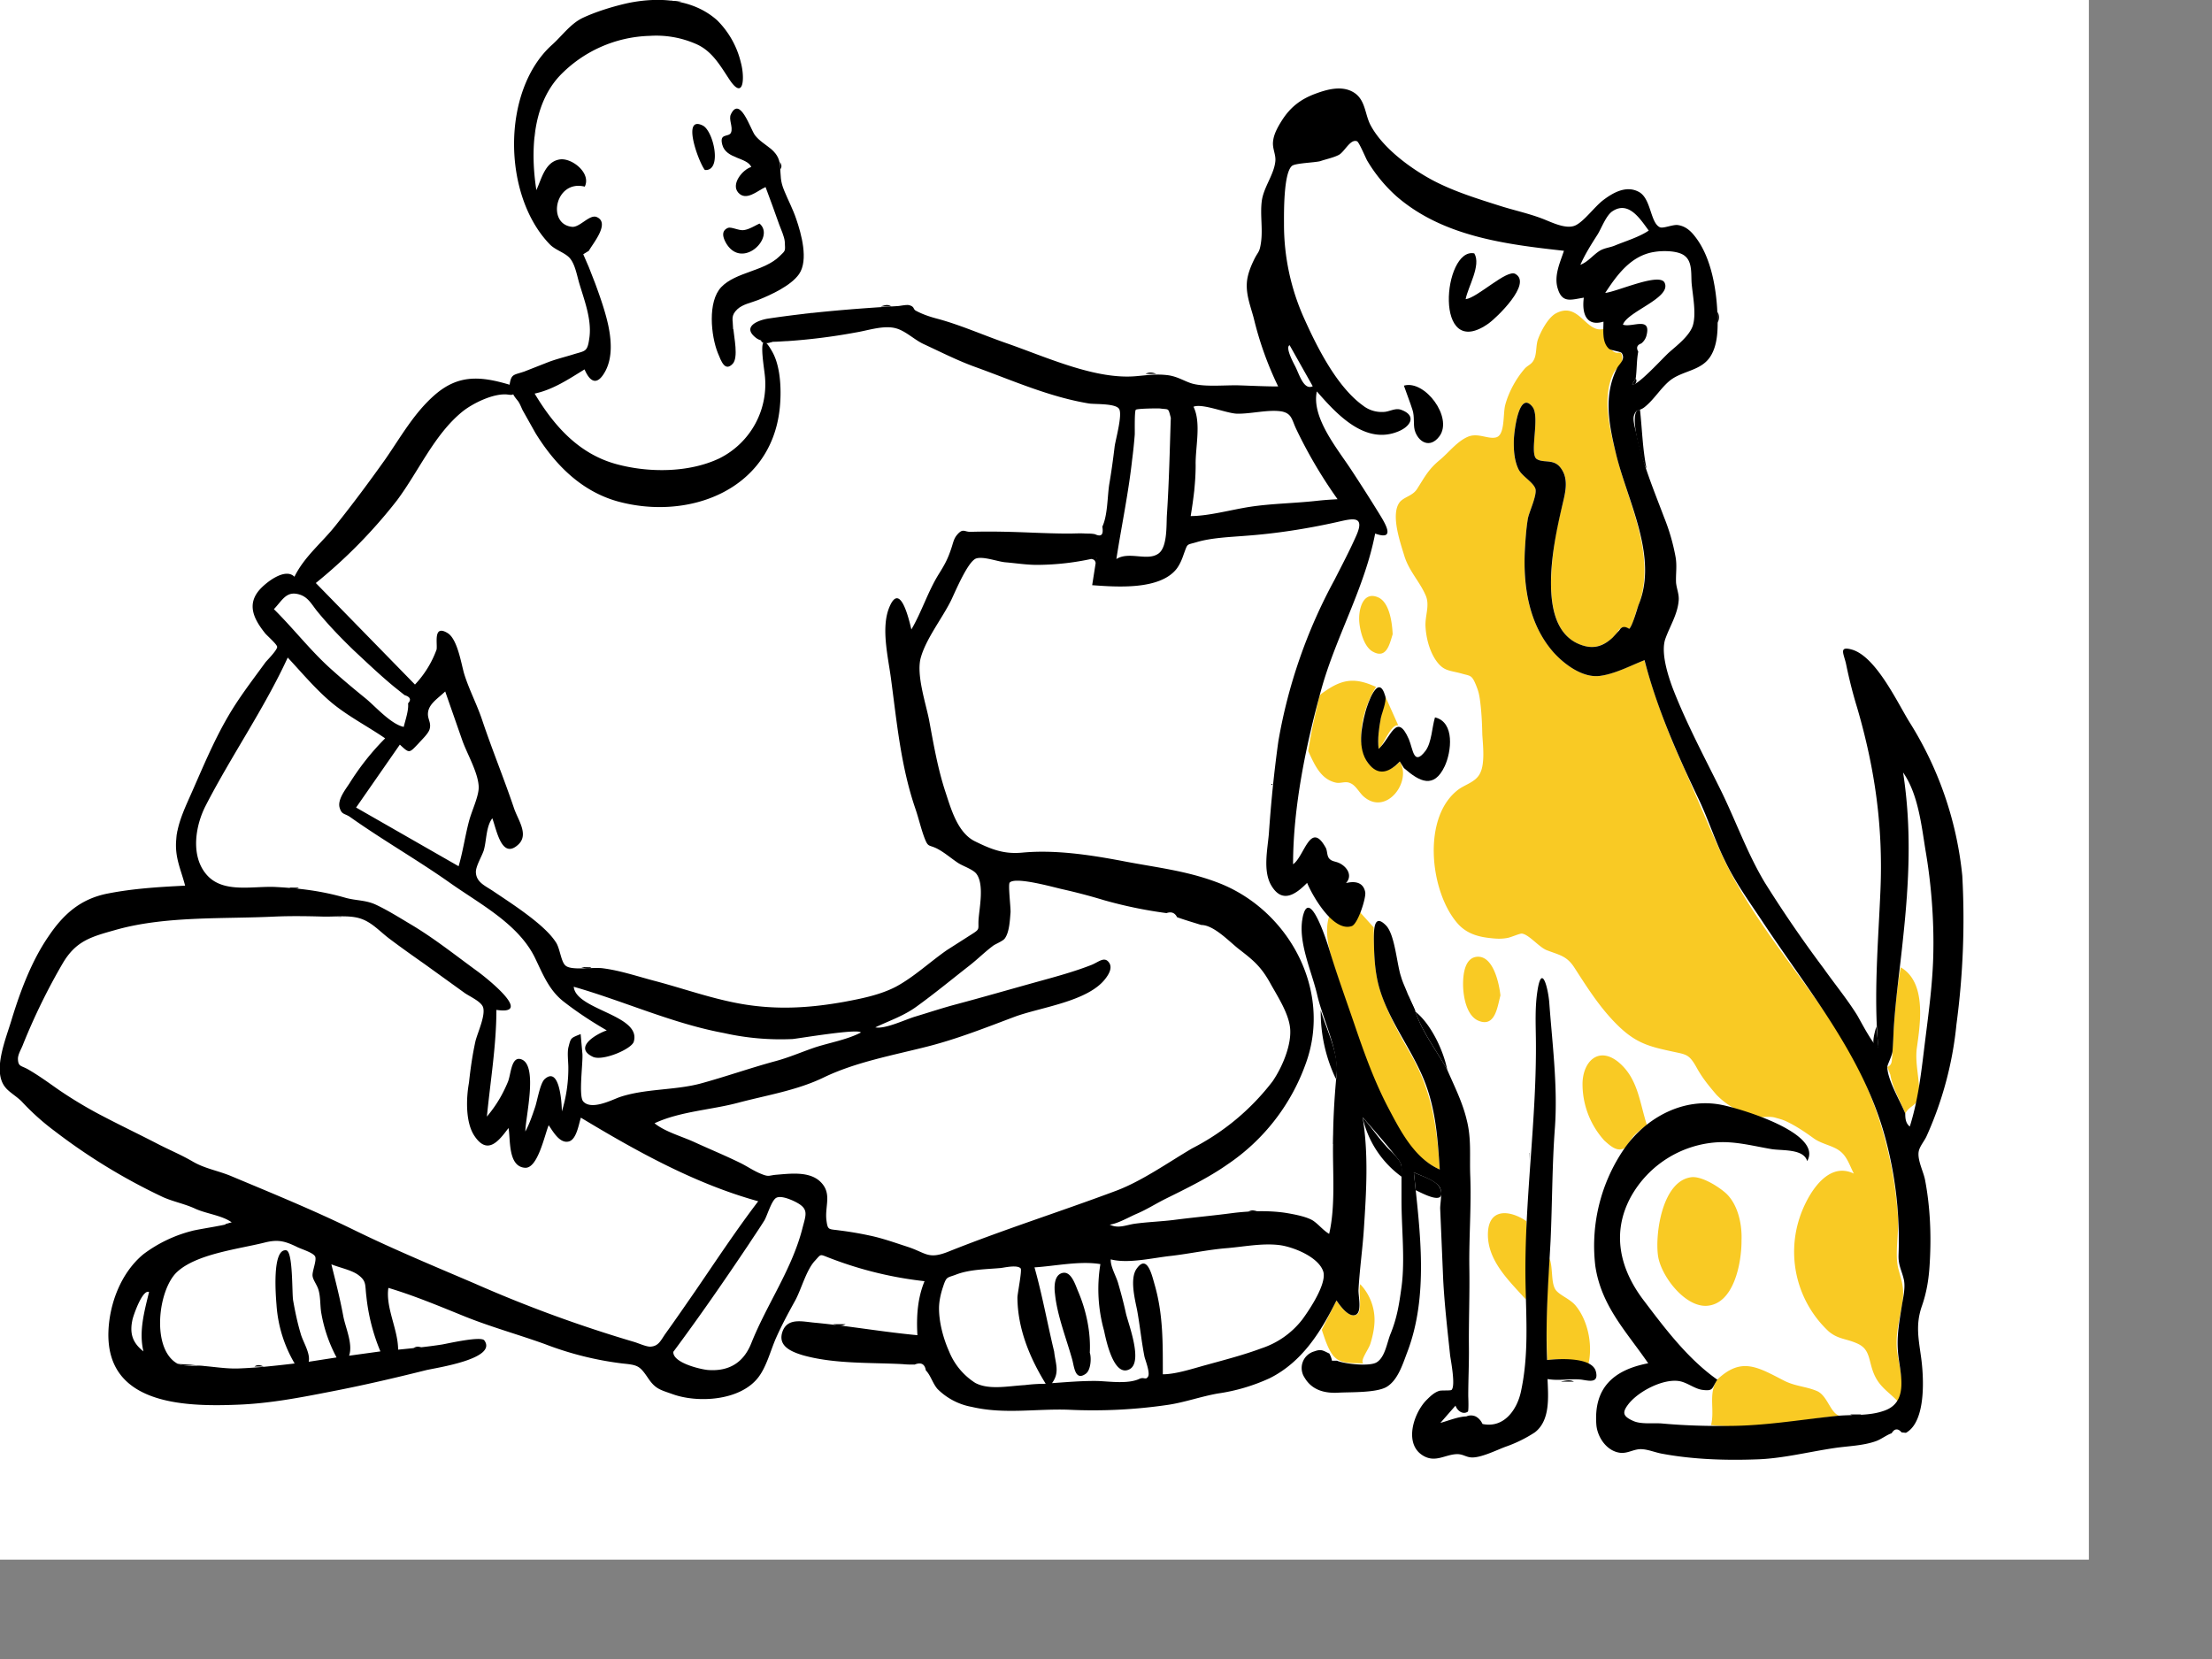 <svg xmlns="http://www.w3.org/2000/svg" viewBox="0 0 1024 768"><rect x="0" y="0" width="1024" height="768" fill="#808080" stroke="none"/><g fill="#FFFFFF00" fill-rule="evenodd"><path d="M-57-46H967v768H-57z"/><path d="M826 639.2c5.2 2.6 10 2.6 15 4.7 5 2 6.3 10.4 10.6 11.5-19.9 2-39.4 6.5-59.5 4.3 1.8-7.1-1.4-14.4 2.8-21 11.2-10.6 18.5-6 31.1.5zm-83.7-487c.2 5 .6 7 4.1 10.1 2.8 2.6 4.3-1.2 4.6 3.7.2 2.9-2.8 4.3-4 6.6-5.6 11.4-1.7 26.2 1.1 37.5 5.7 23.1 19.5 48.2 9.8 71.7-1 2.3-1.8 7.4-3.7 9.3-2.5-1.4-4.3-.8-5.5 1.7l-2 2.3c-4.5 4-9.1 5.6-15 3.4-11.7-4.3-13.6-18-13.7-28.7a157 157 0 015.2-35.7c1.3-5.5 3.3-12-.5-17.2-3.5-5-7.8-2.2-11.3-4.4-3.6-2.3 1.7-19.6-2-24.2-6.3-8-8.5 11.6-8.6 15.6-.1 4.4.1 9.5 2.2 13.4 1.6 3.2 6.9 5.9 7.8 9 .8 3-2.9 10.6-3.5 13.8-.8 4.8-1.1 9.8-1.4 14.7-.9 16.6 1.8 34.1 13.2 47 5 5.7 13.5 12.1 21.5 11.1 7-1 14-4.7 20.6-7.3a328 328 0 0018.1 49.3c6.1 14 12 28.2 18.3 41.9 13.6 29 35.6 53.6 52.9 80.3 16.6 25.9 25.9 55.5 28.1 86 .6 7.2-1.5 17 .1 23.8 1.6 6.3 3 9 2 16-1.2 7.6-3.4 14.7-2.5 22.5.9 6.9 4.2 17.2.6 23.6-4.3-4.6-8.7-6.8-11.3-13-2.6-6.2-1.6-11.3-7.6-14-5.2-2.4-8.9-1.9-13.4-5.7A50.4 50.4 0 01833 564c3-9.4 12.3-27 25.2-20.7-2-3.9-3.2-8.2-6.8-10.7-3.2-2.3-8-3-11.6-5.5-4-2.9-8.4-5.9-12.9-8-1.7-.8-3.3-1.2-5.1-1.7-2.1-.7-6.2-.2-6.5-.2a35.3 35.3 0 01-20.7-10.4c-3.6-4.2-6.7-8-9.3-12.8-3.5-6.2-4.8-5.8-11.5-7.3-9.7-2.1-15.8-3.6-23.6-10.8-8.6-8-14.9-17.9-21.2-27.7-3.6-5.7-6.9-6-12.9-8.3-3.5-1.3-8.3-7.3-11.5-7.7-.9-.2-5.3 1.8-6.8 2-2.6.5-5 .4-7.6.1-6.1-.6-11.5-2.2-15.6-7-12.7-14.7-16.5-49.4.8-62 3.3-2.3 7.9-3.4 9.8-7.4 2.3-4.5 1.3-13 1-17.9-.1-5.4-.4-11.4-1.2-16.8-.4-2.4-.7-3.5-1.7-6-2-4.9-2.6-4.2-6.7-5.4-5.9-1.6-8.5-1-12.2-6.6-2.8-4.4-4.2-10-4.5-15.3-.2-5 2-9.5.2-14-2.7-6.5-7.8-11.4-10-18.6-1.8-6-6.6-19.4-2-25 2.2-2.4 6-2.8 8-6.1 3.7-5.8 5.2-9 10.7-13.5 4-3.4 7.8-8.4 12.7-10.5 4.7-2 9.2 1.2 13 .3 4.3-1 3.2-10.7 4.3-15 1.6-6 5-12.2 9-16.8 1.4-1.6 3.1-1.9 4.2-4 1.5-2.7.9-6.7 2-9.7 1.3-3.6 4.6-9.9 8.2-11.9 10.7-5.8 13.9 9.2 22 7.2zm-25 430.3c1.6 4 .7 10.6 2.5 14 1.3 2.8 6.9 4.6 9.6 7.9 5.8 7 8 18.4 5.9 27.2-7.1-1.8-11.9-2.9-19-2a385 385 0 011-47zm-87.6 12a24 24 0 016.5 18.9c-.2 2.6-1 6.1-1.8 8.6-.8 2.7-4.9 7.8-3.3 9.2-4.5-.3-9.8.3-13-2.7-3-2.6-5-9.3-6.2-12.9l6.8-13.6c1.5 2.4 5.9 8.5 9.5 6.5 2.7-1.4.5-11 1.5-14zm169.4-42c5.5 5.2 7.4 14.4 7.1 21.6.1 9.9-3.3 29.7-16.2 30.4-10.3.5-21.4-14.3-22.5-23.5-1.3-10 2-34 15.2-36 4.8-.8 12.9 4.3 16.4 7.5zm-92.5 12.8c.3 6.5.4 12.8-.1 19.2-.5 5.4 1 11.8-.2 17-7.7-8.6-17.8-17.9-17.5-30.5.3-11.9 10.2-10.9 17.8-5.7zm-77-143l6.3 7c.2 9.9 0 19.7 3 29.2 3.2 10 8.5 19.6 13.7 28.7 10.2 17.5 12.6 34.1 13.9 54.2-19.2-8.5-29.6-37.9-36-56.2-3.3-9.7-6.8-19.5-10-29.2-3-9.7-8.6-22.3-5-32.4 7 5 10 7.7 14-1.3zM749 491.5c9.3 7.5 10 18.9 13.4 29.3-2 1.5-4 2.9-5.8 4.7-1.1 1-3.7 5.5-4.5 6-3.3 1.8-6.2-.6-9.4-3.5a39 39 0 01-10.1-26.7c.3-10 7.4-16.9 16.4-9.8zm130.9-43.7c12.1 7 9 26.3 7.5 37.1-1 6.8 1.1 13.8 1 20.3-.2 7.3-4 5.8-6.4 10.3-2.1-5.5-6-12.1-6.9-18l-1.4-3.6c1.2-.4 1.8-1.3 2-2.4.4-2.8.4-5.7.6-8.5.6-11.8 1.5-23.6 3.6-35.2zm-185.3 13c-1.4 5.2-2.4 14.8-10 11.8-5.9-2.3-7.3-11.8-7.3-17 0-4.4.7-12.4 6.7-12.7 7.5-.3 10.1 13 10.6 18zM637 318c-5 8-8.5 20-6.1 29.5 2.4 10 10.2 12.5 17.1 5.1 5.7 9-6 25-16.4 16.4-2.3-1.8-3.8-5.4-6.6-6.5-2.3-1-4.3.3-6.6-.2-7.2-1.6-10-8.7-12.8-14.6.8-4.8 1.6-9.6 2.7-14.4l1.7-7.6c1-4.3.6-3.8 3.8-6 8.2-5.6 14-5.9 23.2-1.7zm4.3 4.4l6 13.4c-3.3-.8-6.9 9-9 11-1-8.2 1.4-16.4 3-24.4zm-3.4-45.9c5.5 2.3 6.6 12.3 6.8 17.1-1.5 5-3 11.6-9.3 8-4.2-2.4-6-10.2-6.2-14.5-.2-5.4 1.9-13.5 8.7-10.6z" fill="#f9ca24"/><g fill="#000"><path d="M597 159.8c-2.2 1 2 8.6 2.7 10 1.8 3.6 3.9 11 8 9l-10.7-19M69 598.1c-3-1.3-7 10.2-7.6 12.5-1.5 6.5-.2 10.9 5 15-2.2-9.2.4-18.4 2.6-27.5m694.3-491.3c-3.7-4.9-9.1-14-16.7-9.1-3 1.8-5.2 7.9-7 10.8-3 4.7-5.8 9.1-8 14.1 3.8-1.5 6-4.8 9.3-6.7 2.3-1.2 4.4-1.3 6.6-2.2 4.8-2 11.5-4 15.8-7M153.4 585.3c2 8 4 15.8 5.5 23.9 1 5.4 4.6 13 2.7 18.4l14.5-2a90 90 0 01-6.5-25.5c-.7-5.4.2-7-3.9-10-3.1-2.2-8.6-3.3-12.3-4.8M126.8 282c9.3 9.2 17.4 19.8 27.2 28.4 5 4.5 10.3 8.9 15.6 13.2 4.4 3.7 11.5 11.7 17.3 12.9.7-3 2.4-7.8 2-10.9 1.6-1.7 1-3-1.6-3.8l-5-4c-6.4-5.3-12.5-11.1-18.6-16.8-6-5.8-11.7-11.7-17-18.2-2.7-3.4-4.3-6.8-8.9-7.8-5.4-1.2-7.2 3-11 7m184.9 343.8c-.3 5 12.1 8 15.9 8.4 10.1.8 16.7-3.6 20.2-12.4 7.3-18.3 19-34.4 23.8-53.7 1.5-5.7 2.7-8.3-2.4-11.2-2.1-1.2-7.7-3.8-10-2.3-2.1 1.4-4 8-5.3 10.3-2.3 3.7-4.8 7.3-7.2 11-11.4 17-22.8 33.5-35 49.9m-146.9-252l47.5 27.2c2-6.8 3-14 4.8-20.8 1.3-5 4.7-11.8 4.5-16.1-.3-6.5-5.3-15-7.5-21.1l-8-22.9c-3.7 3.5-8 6-8 10.5 0 2.6 1.7 4.2.7 7.2-.7 2-3.7 4.8-5.1 6.4-4.3 4.5-4.1 4.7-8.6.5l-20.3 29.2m52.3 127.3c.7-6.5 1.6-12.8 3-19.2 1-4 4.8-12 3.5-15.8-1-2.7-6.4-5-8.6-6.6l-18.3-13.2c-5.4-3.8-10.8-7.6-16.1-11.6-4.9-3.6-8.6-8.2-14.5-9.8-5.1-1.4-11.7-.5-17-.7-7.2-.2-14.5-.3-21.7 0-24.1 1.2-51.1-.4-74.3 6.3-11 3.1-18 5-24.1 15.4-7 12-13.1 24.5-18.3 37.4-.7 2-2.4 4.6-2.4 6.7.1 4 1.6 3 5.3 5.3 4.1 2.4 8.2 5.3 12 8 6.8 4.8 15 9.7 22 13.3 8.4 4.4 16.8 8.4 25.3 12.8 5.4 2.8 11 5.1 16.3 8.2 5.8 3.4 12.2 4.3 18.4 7 19.1 8 37.7 15.6 56.5 24.8 18.4 9 37 16.7 55.7 24.7a614 614 0 0073.7 27c1.8.5 5.7 2.3 7.6 2.2 3.9-.2 4.8-3 7.1-6.2 4.6-6.4 9-12.8 13.5-19.3 9.6-14 19-28.3 29.3-41.8-29.3-8.1-56.4-23.2-82.1-38.7-1 3.1-2 10-5.5 11-4.3 1.2-7.5-4.8-9.4-7.5-1.9 4.5-5 20-10.9 19.7-8.1-.5-6.7-13.3-7.7-18.4-4.5 6-9.7 12.8-15.8 3.6-4.2-6.3-3.8-17.5-2.5-24.6m339-73c-3.8-1.2-7.6-2.3-11.2-3.6-1-2-2.6-2.7-4.9-1.9a203.7 203.7 0 01-29-6 268 268 0 00-19.4-5.1c-4-.9-21.6-5.9-24.2-3-.8 1 .6 12 .4 13.9-.3 3.4-.5 9.1-2.7 12-.8 1.1-4 2.4-5.2 3.2-3.8 2.8-7.3 6.3-11 9.2-8.2 6.4-16.2 13-24.5 19-6 4.4-12.7 6.6-19.2 9.7 4.6.9 13.8-3.6 18.5-5 6-1.8 12-3.8 18.3-5.5 12.8-3.4 25.9-7.2 38.9-10.8 8-2.2 16.4-4.5 24.1-7.5 3.5-1.3 6.2-4.3 8.4-1.2 1.8 2.5-.3 5.7-1.7 7.5-8.1 10.6-30.2 13.2-42 17.6-13.3 5-26.4 10.2-40.1 13.7-16 4.1-33.4 7.2-48.3 14.4-12.4 6-26.4 8.2-39.6 11.7-12.3 3.3-27 4-38.7 9.5 5 4 12.5 6 18.4 8.7 7.2 3.3 14.5 6.3 21.6 9.8 3 1.5 6.2 3.7 9.3 4.9 3.9 1.6 3.4.7 7.4.4 6.2-.5 14.7-1.6 19.8 3 6 5.5 2.2 11.5 3.1 18.2.6 4.6 1 3.9 6 4.6 4.8.6 9.5 1.4 14.1 2.4 5.8 1.2 11.6 3.3 17.2 5.1 8.7 2.8 9.6 6 18.7 2.5 25.7-10.3 52.3-18.7 78.2-28.4 11.9-4.5 23.9-13 35.1-19.6a109.9 109.9 0 0037.2-31c4.4-6.4 9-17 8.1-24.9-.8-7-6-14.8-9.3-20.8-4.3-7.7-8-10.6-14.6-15.7-4.5-3.6-11.5-11-17.2-11m-286.5 59.4c.4 4-1.9 19.8.4 22.3 3.8 4.2 13.2-.7 16.8-2 11.8-4 25.5-3.1 37.5-6.3 11.7-3.2 23-7.2 34.8-10.4 6.3-1.7 12.2-4.3 18.4-6.4 6.9-2.2 14.6-3.5 21-6.8-.8-2-28.5 2.7-31.6 3a120 120 0 01-31.9-2.8c-23.7-4.4-46-14.7-69.4-21.4 1 10.8 31.4 13 27.8 25.4-1 3.5-14.6 9.2-19 7-9.2-4.4 2-10.7 6.5-12.2-6.9-4-13.5-8.3-19.8-13.2-6.8-5.2-9.7-12.6-13.3-20.1-7.6-15.9-25.5-25.1-39.5-35-15-10.6-31-19.7-46.1-30.4-2.7-1.9-4-1-5-4.5-1-3.7 2.8-8.4 4.6-11.2 4.7-7.5 10.2-14.5 16.5-20.8-8-5.5-16.8-10-24.4-16.2-7.6-6.3-14-14-20.7-21.2-10.8 23.5-26 45.3-37.9 68.4-4.7 9-7.2 22.9 0 31.7 7.5 9.3 21.5 5.6 32.1 6.1 11.2.6 21.4 1.8 32.5 5 5 1.4 9.5 1 14.3 3.3 5.7 2.7 11.2 6.2 16.6 9.4 10.5 6.3 20.4 14.2 30.3 21.4 4.1 3 26.2 20.5 8.7 17.8 0 16.3-2.8 33.1-4.4 49.4 4.2-5 7.2-10 9.7-16 1.5-3.5 1.5-12.5 6.5-10.4 7.5 3.2 1.6 27 1.6 33.3 1.9-3.5 3.2-7.4 4.5-11.2 1-2.9 2.3-11 4.4-13 7-6.4 8 11.2 8 14.9a67.4 67.4 0 003-20.3c0-2.7-.6-7 .1-9.6 1.1-4.3 1-4 5.6-5.9l.8 9m218.4 138c.6 5.6 2.7 9.6-1 14.6 7.1-.5 14-1.1 21-1 5.8.2 14.2 1.5 19.5-1 2.2-1 2.9.8 4-1.1 1-1.8-1.4-7.8-1.7-9.2-1.4-7.1-2.1-14.4-3.4-21.5-1-5-3.5-14.6-.2-19.2 4.8-6.8 7 2.8 8.2 7 4.1 14 3.9 27.4 3.9 41.9 6.2 0 14.4-2.8 20.4-4.4 8.3-2.3 17.2-4.6 25.2-7.6a39.5 39.5 0 0019-13.4c3.6-4.9 11.6-17 9.6-22.4-2.4-6.7-14-11.2-20.1-12-8-1-16.2.7-24.4 1.4-8.8.7-17.3 2.6-26 3.6-8.4.9-19.7 3.7-27.8 1.6-.2 3.4 2.6 7.9 3.5 11.3 1.3 4.5 2.5 9 3.5 13.6 1.1 4.9 8 22.4 1.8 25.9-7.4 4.1-11-13.5-11.9-17.8a71.4 71.4 0 01-1.7-30.8c-9.5-1.6-20.8.9-30.5 1.5 3.6 12.8 6 26.1 9.1 39m-405.8 5.6c3.3 1.4 7.8.7 11.4 1 5.5.4 11.1 1.4 16.8 1.2 8.5-.3 17.5-1.3 26-2.3A61.5 61.5 0 01128 604c-.3-3.7-2.2-26.1 4.5-25.2 3.2.5 2.6 19.7 3.2 23.2.9 5.1 2 10.4 3.5 15.4 1 3.7 4.6 9.1 3.7 13l12.9-2a68.3 68.3 0 01-7-20.2c-.7-3.6-.3-8-1.5-11.5-.7-2.1-2.4-4.2-2.6-6-.3-2 2-7.2 1.2-9-.9-1.9-6.7-3.5-8.7-4.6-5.6-2.7-8.8-3.4-15-1.8-12.2 3-31.2 5.2-40.2 13.5-8.9 8.2-12.1 35.8.2 42.5m527-399.4c3.3-.4 6.6-.6 10-.8a217.5 217.5 0 01-19.2-32.6c-2-4.3-2-7-6.5-8-6.2-1.1-14.5 1.2-21 1-4.9-.2-16-4.9-20-3.2 3.7 7.4.8 19 1 27 0 8-1 15.7-2.3 23.6 8.4 0 19-3 27.6-4.3 10-1.5 20.2-1.6 30.3-2.7M474.4 641.2c3.3-.4 6.4-.6 9.7-.6-7.4-12-13-25.5-13.1-39.9 0-1.8 2.2-12.6 1.5-13.5-1.5-1.8-7.5-.4-9.2-.2-6.7.6-14.3.6-20.6 3-4.4 1.7-4.5.7-6.2 5.9-1 3-1.8 6.5-1.8 9.8 0 6.5 2 14 4.7 20a31 31 0 0012.1 14.5c6.4 3.4 15.4 1.4 23 1M542 193.4c-1.3-4.8-.7-3.7-5-4.3-.9-.1-10.7 0-11.2.6-.7.7-.4 10.5-.5 11.6-.3 3.8-.7 7.7-1.2 11.5-1.7 15.5-4.9 30.5-7.3 46 6-3.8 14.6 1.3 19.7-2.7 4-3.2 3.4-13.3 3.7-17.8 1-15 1.3-30 1.8-44.9m215.2-18.1l-1.6 2.6c2 1.3 14.3-12.3 17-14.7 3.6-3.2 9.3-7.5 11-12.3 1.8-5.5 0-14.1-.5-19.8-.3-4 .4-9.7-3-12.5-3-2.7-10.5-2.6-14.1-2-10.9 1.6-17.4 10.6-22.9 19 5.6-.6 25.2-9.6 27.5-4.7 3.3 7-17.3 13.3-19.3 19.4 4.2 1.5 13.5-4.2 10.8 5.4a7 7 0 01-2.3 3.3c-2 .7-2.4 2-1.4 3.8-.8 3.8-.6 8.6-1.2 12.5M882 515.5c0 2.3.2 4.5 2.1 6 4.1-13 5.4-26 7.1-39.7 1.7-13.6 3.6-27.5 3.8-41.1.3-15.3-1-31.8-3.6-46.9-1.9-11.7-3.4-26.2-10.4-36.2 4 26 2.8 50.5 0 76.6-1.4 13.8-3.4 27.5-4.3 41.4-.2 3.7-.3 7.4-.6 11-.2 2.2-2.4 6.3-2.4 7.3 0 6 6.2 16.2 8.3 21.6m-212-20.2c3.3 7.6 7.1 15.1 9 23.2 2.2 8.6 1.3 16.6 1.6 25.2.6 14.4-.6 28.7-.4 43.2.2 12.2-.3 24.2-.2 36.4.1 7.7-.3 15.3-.3 23 0 0 .3 6.9-.2 7.2-2.4 1.6-5-.6-5.7-2.8l-7 8c3.7-1 8.2-2.9 12-3 1.4-.6 2.9-.6 4.3 0 1.5.8 2.5 2 3.2 3.5 10 2.1 15.9-6.7 17.7-14.6 3.8-17.2 2.5-34 2.2-51.4-.6-37.6 5.3-75 4.8-112.6-.1-7.3-.4-14.5.7-21.7 2-13.5 5-1.2 5.5 5.2 1.4 19.1 4 38.9 2.6 58.1-1.3 17.4-1.2 34.9-2 52.3-1 18.5-2.4 36.6-1.6 55.1 5-.6 21-1.6 22.6 5.4 1.5 6.1-4.4 3.8-7.4 3.6-5-.4-9.7.7-15-.2.3 8.1 1.4 19.1-5.9 24.7a62 62 0 01-13.7 6.7c-4.2 1.6-11.1 5-15.4 4.9-3-.1-4.2-1.8-7.6-1.5-5 .4-9.2 3.7-14.4 1-10-5.2-5-20.3 1.2-26.3 1.6-1.6 3.4-3.3 5.6-4 1-.4 5.4 0 5.8-.5 1.9-2-.4-13.7-.7-16-1.2-11.5-2.6-23.4-3.2-35l-1.4-33c0-2.4 1-7.3 0-9.4-1.7-3.5-9-5.7-12.2-7.3 2.9 27.7 7 57.4-3.2 83.7-2 5.3-4.3 12.7-9.5 15.7-4.8 2.7-16.2 2.3-22 2.6-6.3.4-12.4-1-15.9-7a8 8 0 014.5-12.1c3.3-1.2 4-.4 7 1 .5 1 1 2.1 1.2 3.3h2.3c3 1.4 15.2 2.9 18.5.7 3.9-2.5 4.7-9.3 6.4-13.3 3-7.5 3.9-13.5 5-21.5 1.7-12.5 0-27 0-40v-11.1c0-5.5.5-5.5-2.7-9.5-4.7-6-10.2-12.2-15.3-18 2.8 17 1.7 34.7.6 51.4-.6 9.5-2 19-2.5 28.4-.2 2.8 1.8 10.5-1.4 11.7-3.3 1.3-7.4-4.6-8.8-6.7-7.2 14.5-15.9 28.5-30.9 36a86.7 86.7 0 01-24.1 7.1c-7.8 1.4-15 4-22.7 5.2a238.5 238.5 0 01-46.5 2.3c-15.1-.5-29.6 2.2-44.6-1.3A30 30 0 01434 643c-2.2-2.5-3.2-6.4-5.4-8.6-.5-3-2.2-3.9-5.2-2.7-1.8 0-3.7 0-5.5-.2-15-.8-31.9 0-46.5-4.2-5.5-1.7-11.7-4.4-9-11.3 2.5-6 9.1-4.2 14.6-3.7 16 1.5 31.6 4.3 47.7 5.8-.5-8.5 0-17 3.3-25a174.8 174.8 0 01-43.3-10.5c-5.4-2-4.3-2.4-7.4 1-4 4.2-6.3 13.1-9.1 18.3-3.2 5.8-6.3 11.5-9 17.6-2.5 5.7-4.4 13.4-8.3 18.3-8.5 10.8-28.2 11.8-39.8 7.5-5.7-2-7.8-2.4-11.2-7.5-3.8-5.6-4.7-5.9-11.7-6.6a150.2 150.2 0 01-36-9c-12.5-4.5-25.3-8-37.6-13-11.6-4.7-22.8-9.4-34.8-13-1.4 9 4.5 19.3 4.5 28.6 7-.7 13.4-1.3 20.4-2.4 2.4-.4 18-4 19.5-1.9 6.3 8.6-22.5 12.7-27 13.8-14.4 3.6-29 7-43.5 9.8-14.8 2.9-29.2 5.7-44.3 6.2-25.4 1-60.4-.6-59.2-34 .5-13 5.9-27.2 16.2-35.7a63.3 63.3 0 0122.2-10.7c3-.9 18.2-3 18.7-4-4.3-3.2-11.7-4-16.8-6.3-4.9-2.3-10-3.2-15-5.4a275 275 0 01-50.2-30.6 112 112 0 01-14.8-13.2c-2.2-2.5-6.2-4.7-8-7-6.3-7.6.4-22.8 3-31.8 4-13 9.2-26.9 17-38.2 7-10.4 15-17.4 27.6-19.8 11.8-2.3 23.6-3 35.6-3.6-2-7.7-4.9-13.1-4.1-21.5.6-8 4.7-15.9 7.8-23.1 5.9-13.4 11.4-26.6 19.4-39 4.4-6.8 9.3-13.2 14.1-19.8.8-1 5.6-5.8 5.4-7.2-.2-1.3-5-5.4-5.7-6.4-5-6.3-8.4-13-2.6-19.8 3-3.5 12-10.6 16.3-6.2 4.6-9.4 12.8-15.8 19.1-23.8 8-10 15.5-20.1 22.9-30.5 7.3-10.5 13.4-21.6 23.1-30 10.9-9.4 21.1-8.6 34.5-4.6.8-5.1 1.8-4.4 6.8-6.1l11.2-4.4c4-1.5 7.9-2.4 12-3.7 5.3-1.6 6.1-1 7-8 1-8.5-2.6-17.4-4.9-25.3-1.1-4-2-8.8-4.5-11.4-2.4-2.4-6.5-3.5-9-6.1-22-22.7-22.4-71.2 1-92.3 4.6-4.1 8.4-9.6 14-12.4 6.3-3 14.5-5.5 21.3-7 14.2-2.9 30-2 41.2 8a40.9 40.9 0 0111 19.7c1.8 6.6 1.4 17.9-5.4 7.6-4.3-6.5-8-13.1-15.3-16.3a45.8 45.8 0 00-21.5-3.8A60 60 0 00259 35.2C246.2 49 245.6 70.7 248.3 88c2.4-5.1 4-13.2 10.9-14.2 5.6-.8 14.6 6.4 11.5 12.6C257 83 253 103.8 264.8 105c3.6.4 8.2-6 11.5-4.5 6.3 2.8-2 12.4-3.7 15.6l-2.6 1.6 2.6 6 3 7.7c2.3 6.3 4.6 12.8 6 19.3 1.4 6.7 2 14.5-1.2 20.8-3.6 6.9-7 6-9.8-.5-7.3 4.5-14.6 9.4-23.1 11.2 9 15 20.5 28 38 32.7 14.8 4 33.4 4 47.5-2.7a38.3 38.3 0 0021-39c-.6-5.2-3.6-23.2 3.6-10.2 4 7.2 4.2 18.8 3.3 26.6-4.3 37.5-42.3 51.5-75 42.5-16.8-4.7-29-17-38-31.6L242 190c-.7-1.4-1.4-3.4-2.4-4.6-4-4.8 0-2.1-4.2-2.7-6.5-1-16.6 4-21.4 7.9-13 10.6-20.2 27.6-30.2 41a235.6 235.6 0 01-37.6 38.3l45.9 47a47 47 0 0010-16.2c.5-2.7-1.7-11.7 5-7.7 4.7 2.7 6.4 14.3 7.8 19 2.3 7.4 6 14.3 8.4 21.6 4.5 13.4 10 26.8 14.6 40.4 1.8 5.5 7.1 12.3 2 17-7.7 7.1-10-6.9-12-12.2-3 4-2.6 10.4-4 15-1 2.9-3.7 7.3-3.6 10 .2 4.8 4.5 6.3 8.4 9 7.3 4.9 14.7 9.7 21.4 15.5 2.7 2.4 5.3 4.9 7.3 8 1.8 2.7 2.3 8.8 4.3 10.6 2.5 2.5 12 .8 17 1.3 8.3 1 16.7 3.9 24.8 6 14.3 3.8 29 9.2 44 11.2 14.8 2 28.6 1 43.2-1.6 8-1.5 16.7-3.2 24-7 8.4-4.5 15.9-11.6 23.7-17l10.8-6.9c4.8-3 3.5-2.4 3.8-7.2.4-5.6 2.7-16.3-1-21.2-1.6-2.1-6.4-3.6-8.6-5.1-3.3-2.2-6.2-4.8-9.7-6.6-3.9-1.9-4-.4-5.8-5.1-1.6-4.3-2.6-8.8-4.1-13.2-6.8-19.8-8.6-40-11.4-60.8-1.3-9.6-4.5-22.8-.9-32.1 5.1-13.1 9.3 5.2 10.4 9.8 4.8-8.2 7.6-17.4 12.6-25.5 3-4.8 4.3-7.2 6-12.4.7-2.1 1-3.9 2.3-5.6 3-3.7 3.5-1.6 6.6-1.7 9.7-.3 19.3 0 29 .4 5.5.2 10.9.4 16.3.4 2.6 0 5.3-.2 8 0 1.4 0 2.8 0 4.2.3 3 1.4 4 .2 3.4-3.5 2.5-5.3 2.3-13.8 3.2-19.6 1-5.8 1.8-11.7 2.5-17.5.4-3.1 3.8-15 2-17.5-1.8-2.5-11-2-13.8-2.4-18.3-3-35.3-10.6-52.4-16.8-8.4-3-16.4-7.1-24.4-10.8-4.2-2-8.2-6-12.6-7.2-5.6-1.6-13 1-18.6 1.9a276.6 276.6 0 01-31.6 4c-3.9.1-11 1.2-14.5-1.4-7-5.3 1-8.3 5.4-9 20-3 39.9-4.6 60-5.8.9 0 4.3-.8 5.5-.4 2.6.8 1.5 1.8 3.1 2.6 3 1.6 6.2 2.7 10 3.7 10.4 2.8 21 7.5 31.6 11.2 19 6.6 41.7 17.2 60.7 15.3 4.7-.4 8.5-1 13.4-.5 5.7.5 9.1 3.5 13.5 4.3 6 1.2 14.4.3 20.6.5 6 .2 11.9.5 17.8.5a156 156 0 01-11.3-31.6c-1.6-6-4-11.7-3-18.1.5-3 1.7-6 3-8.7 2-4.2 2.6-3.3 3.3-7.9 1-6.3-.4-13 .4-19.4.8-6.5 5.7-12.3 6.3-18.6.3-3.3-1.6-6-1-9.6.4-3.2 2.3-6.5 4-9.2 4-6.3 8.8-9.9 15.5-12.4 5.4-2 12.3-4 17.8-.6s5.1 10.2 7.8 15.2c5.7 10.7 18.9 20.3 29.4 25.8 9.7 5 20.1 8.2 30.5 11.5 6.3 2 12.8 3.4 19 5.7 4.4 1.6 11.7 5.6 16.2 3.2 4-2.1 8.6-8.5 12.5-11.5 4.6-3.5 10.7-7 16.5-3.9 5.8 3 5.3 14.3 9.8 16.4 1.6.7 6.2-1.4 8.4-1 3.4.5 5.8 2.6 7.8 5.2 7.8 9.8 10.2 25.4 10.5 37.5.2 6 0 13.5-3.7 18.7-4.3 6-12.4 6.1-18 10.3-4.4 3.4-7.5 8.9-12 12.5-2.7 2.2-3.8.5-5 4-.7 2.2.8 6.6 1.2 8.7 2.8 13.4 8 25.8 12.8 38.5a94 94 0 015.3 18.4c.7 4.2 0 7.8.2 11.8.3 2.9 1.5 5.4 1.2 8.3-.5 6.2-4 11.7-6 17.2-2.5 6.2.9 17 3.3 23.4 6 15.5 14.2 31 21.6 45.9 7.3 14.6 12.6 30 21 44a573.4 573.4 0 0027.3 39.8c5.1 7.2 10.7 14 15.4 21.5 1 1.6 8 15.2 9.8 14.7-2.2-23.7 0-48.4 1-72.1 1.3-29.7-2.5-56.6-10.8-85-2-6.5-3.7-13.3-5.1-20.1-1-4.7-3.7-8.6 3-6.6 11 3.5 20.7 24.3 26.3 33.4a164 164 0 0124.5 71.2 367 367 0 01-2.7 68.8 165 165 0 01-13.8 51.7c-1 2.3-3.3 4.8-3.7 7.3-.6 4 2.3 9.3 3 13.2 2.4 12.7 2.9 25.9 2.1 38.8-.4 7-1.4 13.2-3.7 19.7-2.8 8.3-1.5 14.6-.3 23.2 1.3 9.2 2.5 30-7 35.2l-2-.2c-1.7-2-3.3-1.8-4.6.4-2.4.8-4.8 2.8-7.4 3.7-6 2.1-12.6 2.2-18.8 3.1-12.3 1.8-24.6 5-36.7 5.3-14.3.5-29.2 0-43.2-2.6-3-.5-6.3-1.9-9.2-2.1-3.9-.4-6.7 2.2-10.7 1.6-6.3-1-10.3-7.6-10.7-13-1.3-17.4 8.4-25.4 24-28.4-10-14.6-21.8-26.5-24.5-45.2a79.4 79.4 0 0113.6-54.4c10-14.2 27.3-23.6 45-20 8.2 1.6 47 13 39.5 26-1.7-5.9-11.9-4.7-16.8-5.6-8.2-1.4-16.4-3.6-24.8-3.1a49.3 49.3 0 00-40 25.2c-9.2 16.9-5 33.7 6 48.1 10 13.2 20.4 27 34 36.6-2.7 4.1-1.7 5.4-7 4.7-3.5-.5-6.8-3.3-10.4-4-7.5-1.4-19.3 4.7-23.9 10.8-2.7 3.6-2.6 5.4 2.4 7.6 3.7 1.7 9.6.8 13.6 1.2 9.9.9 20 1.2 30 1.1 17.1 0 33.1-2.8 50.2-4.6 7.5-.8 15.4.2 22.8-2.6 10-3.8 7.6-14.8 6.3-23.8-1.3-8.9 0-15.7 1.4-24.5.6-3.8 1.7-8.2 1-12-1-4.6-2.7-6.7-2.5-11.8a181 181 0 00-6.3-54.6c-10.4-38-35.9-68-57.1-100.2-6-9-12.3-17.7-17-27.6-4.6-9.3-7.7-19.2-12.2-28.6-9.9-20.7-19.3-42-25-64.2-6.6 2.6-13.7 6.4-20.7 7.3-8 1-16.5-5.4-21.5-11-11.4-13-14-30.5-13.2-47.1.3-5 .6-9.9 1.4-14.7.6-3.2 4.3-10.8 3.5-13.8-1-3.1-6.2-5.8-7.8-9-2-4-2.3-9-2.2-13.4.1-4 2.3-23.5 8.6-15.6 3.7 4.6-1.6 21.9 2 24.2 3.3 2.1 8-.4 11.3 4.4 3.7 5.2 1.8 11.6.5 17.2-2.7 11.5-5.2 24-5.2 35.7 0 10.8 2 24.4 13.8 28.7 5.9 2.2 10.4.7 14.8-3.4l3.1-3.4c1-1.7 2.5-1.9 4.5-.6 1.5-1.2 3.7-9.4 4.4-11.2 9.1-22.3-5.2-47.9-10.5-69.8-3.2-13.4-6-26.8.5-39.7 1-2 4-3.9 2.2-6.9-.5-.8-4.8-1.2-5.9-2-3.4-3-2.6-8.6-2.6-12.6-7.9 2.4-10.1-3.7-9.1-11.1-5.8.9-9.9 2.7-12-4-2-6 1-12.2 2.8-17.7-27-3-56.1-6.6-77.6-25.3A70 70 0 01633 74.5c-.7-1.1-3.8-8.7-4.8-9.1-3.1-1.2-5.7 4.8-8.4 6.3-2.5 1.3-6 2-8.6 2.9-2.6.7-11.6.9-13.1 2.2-4 3.3-3.7 22.4-3.7 26.8A106 106 0 00604 148c5.9 13.1 15 31.1 26.9 39.7a14 14 0 009.5 3c2.7 0 5.4-2 8.2-1 7.2 2.6 4.6 7.5-1 9.9-15.6 6.7-28.9-8-38-18.4-2.6 12.2 9.7 26.7 16.2 36.7 4.2 6.4 8.3 12.8 12.3 19.3 2.9 4.7 8.5 13.4-1.5 9.8-4.9 25.4-18.2 47.7-25 72.4-7 25.3-13 54.3-13 80.7 5.3-3.7 8-20.5 15.1-7.7.8 1.4.5 3.7 1.6 5 1.4 1.6 3 1.2 5.2 2.4 3.4 1.9 5.6 5.7 2.6 9 4-1 8-.5 8.9 4.2.5 2.6-3.4 14.7-6.2 15.7-8.7 3-18.4-14.4-20.7-20-5.5 5.6-11.7 9.7-16.7 1-3.8-6.7-1.6-16.6-1-23.8 1-14.4 2.4-28.5 4.4-42.8a242 242 0 0126-74.7c3.4-6.7 7-13.5 10-20.3 4.6-10.2-2.5-7.8-9.4-6.3-13.5 3-27.7 5.2-41.3 6.2-7.2.6-16.3.9-23.2 3-4.8 1.4-4 .4-5.9 5.5-.8 2.4-1.8 4.8-3.3 6.8-7.8 10-28 8.4-39.1 7.6l2-12.7a121 121 0 01-27.6 3.3c-4.8 0-9.8-.8-14.6-1.2-3.5-.3-10-2.8-13.4-1.8-3.8 1.1-9.6 15-11.7 19.4-4.1 8.3-11.5 17.6-14 26.4-2.3 7.8 2.3 21.3 3.8 29 2.1 11.3 4 22.5 7.6 33.4 2.6 7.9 5.6 18.7 13.5 22.7 7.9 3.9 13.6 6.1 22.1 5.3 15-1.4 31 1 45.9 3.8 15.3 3 29.3 4.4 43.8 9.8 33 12.1 54 49.6 41.5 84a94.5 94.5 0 01-36.2 46.7c-8.8 6.2-19.1 11.2-28.8 16-4.4 2.2-8.8 5-13.3 6.9-3.3 1.4-9 4.7-12.5 5 4 2 7.5.2 11.6-.4 5.9-.8 11.8-1 17.7-1.7 9.2-1.2 18.2-2 27.3-3.2 7.8-1 16.6-1.3 24.4-.2 3.7.6 9.4 1.6 12.7 3.4 2.6 1.5 5 4.7 7.9 6.4 3-12.8 1.6-28.5 1.8-41.6 0-10.7.6-21.2 1.6-31.8 1-12-6.2-25.5-8.9-37.1-2.5-11-9.2-24.8-6.7-36.2 3-14.3 11.2 11.5 12.3 15.2 3.5 11.5 7.6 22.8 11.5 34.2 4.6 13.5 9.3 26.7 16 39.4 5.6 10.6 12 23 23.6 28.1-1-15.5-2-30-8.5-44.3-6.1-13.6-15.5-25.7-19.6-40.2-2-7.3-2.3-14.7-2.4-22.2 0-5 .2-11.8 5.6-6.3 4.2 4.3 5 18 7 23.8.8 2.8 2.1 5.3 3.1 8 .4 1.3 3.5 7.2 3.5 8 3 9.4 10 18.4 14.8 27.1"/><path d="M339.5 152.4c.3 3.7 2.4 13.1-.3 16-3.6 3.8-5.3-1.1-6.9-5-3.2-8-4.8-23.8 1.6-30.5 6.7-7 19.9-7.3 27-14.3 2.9-2.8 2.6-2.2 2.4-6.7-.2-2.4-1.8-5.8-2.6-8-2-5.8-4.2-11.6-6.3-17.3-3.7 1.6-9 6.8-12.7 2.5-3.4-4 2.2-10.7 6.1-11.8-2-4.5-11.6-3.7-13.4-10.2-1.6-5.7 3-3.4 4-5.7 1.1-2.6-1.3-6.2 0-8.6 4.2-8.5 9 7 11.1 9.8 4 5.2 11 6.3 11.6 14.1.4 4.8 0 7 2 11.7 1.8 4.4 4 8.5 5.5 13 2.3 6.7 5.8 19 1.3 25.5-3.8 5.4-13 9.6-19 12-3 1.2-7 1.9-9.5 4.2-3.2 3-2.2 4.8-2 9.3M650 355.7l-2-3.2c-4.7 5-10 7.1-14.7.7-5-6.6-3.1-16.5-1.2-23.7 1-3.7 6-18.4 9.2-7.2.7 2.4-1.7 8-2.1 10.3-.9 4.8-1.5 9.3-1 14.1 5.6-5 8.3-17.5 14-4.5 2 4.8 2.2 12.6 7.7 5.4 2.9-3.9 3-11 4.4-15.5 9.3 2.2 7.6 16 4.5 22.6-5 10.6-11.6 7.2-18.7 1m32.4-238.4c3.3 5.5-3 15.6-4 21.2 5.4-.6 19.1-14 23-11.7 8 4.5-9 20.5-12.2 22.8-26 18.7-21.3-35.3-6.8-32.3M650 178.5c9.6-2.7 22.7 14.7 16.4 23.4-4.5 6.1-10 2.6-11.5-2.8-.7-2.8 0-6.2-1-9.3-1.2-3.8-2.7-7.5-4-11.3"/><path d="M351.6 103.5c7.4 6.2-7.6 21.3-15.2 9.5-2-3.3-2.5-6.2.6-7.5 1.6-.6 5.2 1.4 7.4 1 2.4-.3 5-2 7.2-3m-25.3-24.8c-2.9-3.6-10.9-25.5-1-20.6 5 2.4 9.2 21.2 1 20.6M655.4 551l-.9-8.3c3.7 1.9 11.1 3.7 12.4 8 2.4 7.8-8.8 1.5-11.5.3m106.8-334.2c-2.2-3-9-27.7-3-27.1 1 9 1.2 18.2 3 27M670 495.3c-4.8-8.7-11.7-17.7-14.8-27 7.3 5.8 13 18 14.8 27m198.6-20.1l1 9.4c-4.5 1.2-1.2-8.3-1-9.4m-213.4-7c-2.1-2.2-3-5-3.5-8l3.5 8m25.1 142l.2-8.3-.2 8.3M352.2 157.4l5.6.7c-1.5.7-5 1.6-5.6-.7m370.6 482.1c2-.3 3.9-1 5.8.1h-5.8m-15.3-95.3l-.4 6.6.4-6.6m-26.3 8.7l-.3-5.8.3 5.7m57.4 17c0 1.7-.2 3.4-.3 5l.3-5M391.5 613c-2 1-3.8 1-5.7 0h5.7M397.2 142.9l-5.8.4 5.8-.4m397.9 6.5v-5a5 5 0 010 5m-455.6 3l-.3-5.3c0 1.8.2 3.6.3 5.3m473.3 523.2h3.9-3.9m-343.3-22h3.3-3.3m246.9-2.9l.3-4.2-.3 4.2M535.3 173.1h-5c1.7-1 3.4-.7 5 0M315.5.8c-1.6 0-3.4.8-4.9-.5l5 .5m-44.9 162.7l-4.8.4 4.8-.4M371 611.6l-5 .5 5-.5m41.7-469.7h-5c1.7-.6 3.3-1.2 5 0M680.2 589v-4.3 4.3m189-120.2l-.5 5.2.5-5.2m-212 110.4l-.4-4.4.4 4.4m-549.8-13.4c-.3 1.5-1.4 1.8-3.2.9l3.2-.9zm610.8.7l-.3-3.8.3 3.8M375.7 145l-4.1.5 4.1-.6M82 384.8l-.3 3.7.4-3.8M906 470l-.2-3.5.2 3.5M195.6 624.2l-4.2-.1c1.4-1 2.8-.8 4.2 0M361.1 78.4V75c.7 1.2 1 2.4 0 3.5M247.7 63.6c0-1.2.2-2.3.3-3.5l-.3 3.5M717.3 468l-.1-3.9.1 3.8m-9.1 65.8l-.1 3.6v-3.6M544.6 649.5h2.7-2.7m104.2-104.8a46.4 46.4 0 01-18-27.4c3.8 4.2 6.9 8.9 10.6 13 1.5 1.8 3.3 3.2 4.7 4.9 3.3 3.9 2.7 4 2.7 9.5m-30.4-45.3a71.8 71.8 0 01-7-31.7c2.8 9.6 9.4 21.6 7 31.7m13.9 56.4l-.2 8.3.2-8.3M82.2 631.4l8.6.5c-2.9 0-5.8.7-8.6-.5M515.5 271.5l-4.8-.2 4.8.2m26-59v-5.7 5.7m-34.3 48.3c-.1-1.3-.8-2-2.2-2 2.7-1.5 3.5-.8 2.2 2M588.7 368l.3-5.2-.3 5.1M122.6 632.6l5.7-.4-5.7.4M525.4 400h5.7-5.7m54.5-208.7h-4 4m276.7 463.5h5c-1.7 1-3.4 1-5 0M158 424.5l-3.3.1h3.3m599.2-249.3c1 1-.3 3.4-1.6 2.6l1.6-2.6M235.7 528.8l.1-4.4-.1 4.4m381.3.8l.3-4.6-.2 4.6m266.1-158.4l.2 4.5-.2-4.5M603 426.8l.2-4.5-.3 4.5m-296 28.8l5 .4-5-.4m150.3 132.2h-3.3 3.3m96.4-369.6l-.2 4.3.2-4.3M577.8 561c1.7-1.2 3.3-.5 5 0h-5M381.3 156.7l-3.3-.2 3.3.2m268 430.3l-.3-4.3.3 4.2m-90.5-158.8H556h2.7m38.5 51.1v-3.5 3.5M480 394.6h4.4c-1.5.8-3 .7-4.5 0M556.5 251h-2.6 2.6M134 410.9h4.4a4 4 0 01-4.5 0m749.5 2.4l-.3 3.4c0-1.2.2-2.3.3-3.4M507.8 594.2l.4-3.7-.4 3.7M269.3 447.7l4.5.1c-1.5 1-3 .4-4.5 0M609.1 232l4.4-.5-4.4.5M488 625.8l.4 4-.4-4M617 541v-3.7 3.6M91.5 632l4.2.6-4.2-.5m26.3.5c1.4-1 2.8-.7 4.2 0h-4.2m253.1-165.9l4-.5-4 .5M523.3 639l4.2-.5-4.2.5m-48.9 2.2l4.3-.6-4.3.6M553 226.8c-.2 1.1-.2 2.3-.3 3.4l.2-3.4M217.1 501.2l.4-3.6-.4 3.6M541.9 197l.1-3.6-.1 3.6M269.6 487.6l.4 3.7-.4-3.7m4.7-39.8l4.4.4-4.4-.4m230.2 178.4c.8 2.4.5 8-1.8 9.7-4.9 3.6-5.4-2.9-6.3-6.4-2.7-9.7-7-20.5-8-30.4-.4-3-.6-8.8 3.4-9.8s5.9 5.2 7.2 8.3c3.8 8.8 6 19 5.5 28.6m0 0l.2-3.8-.2 3.8"/></g></g></svg>